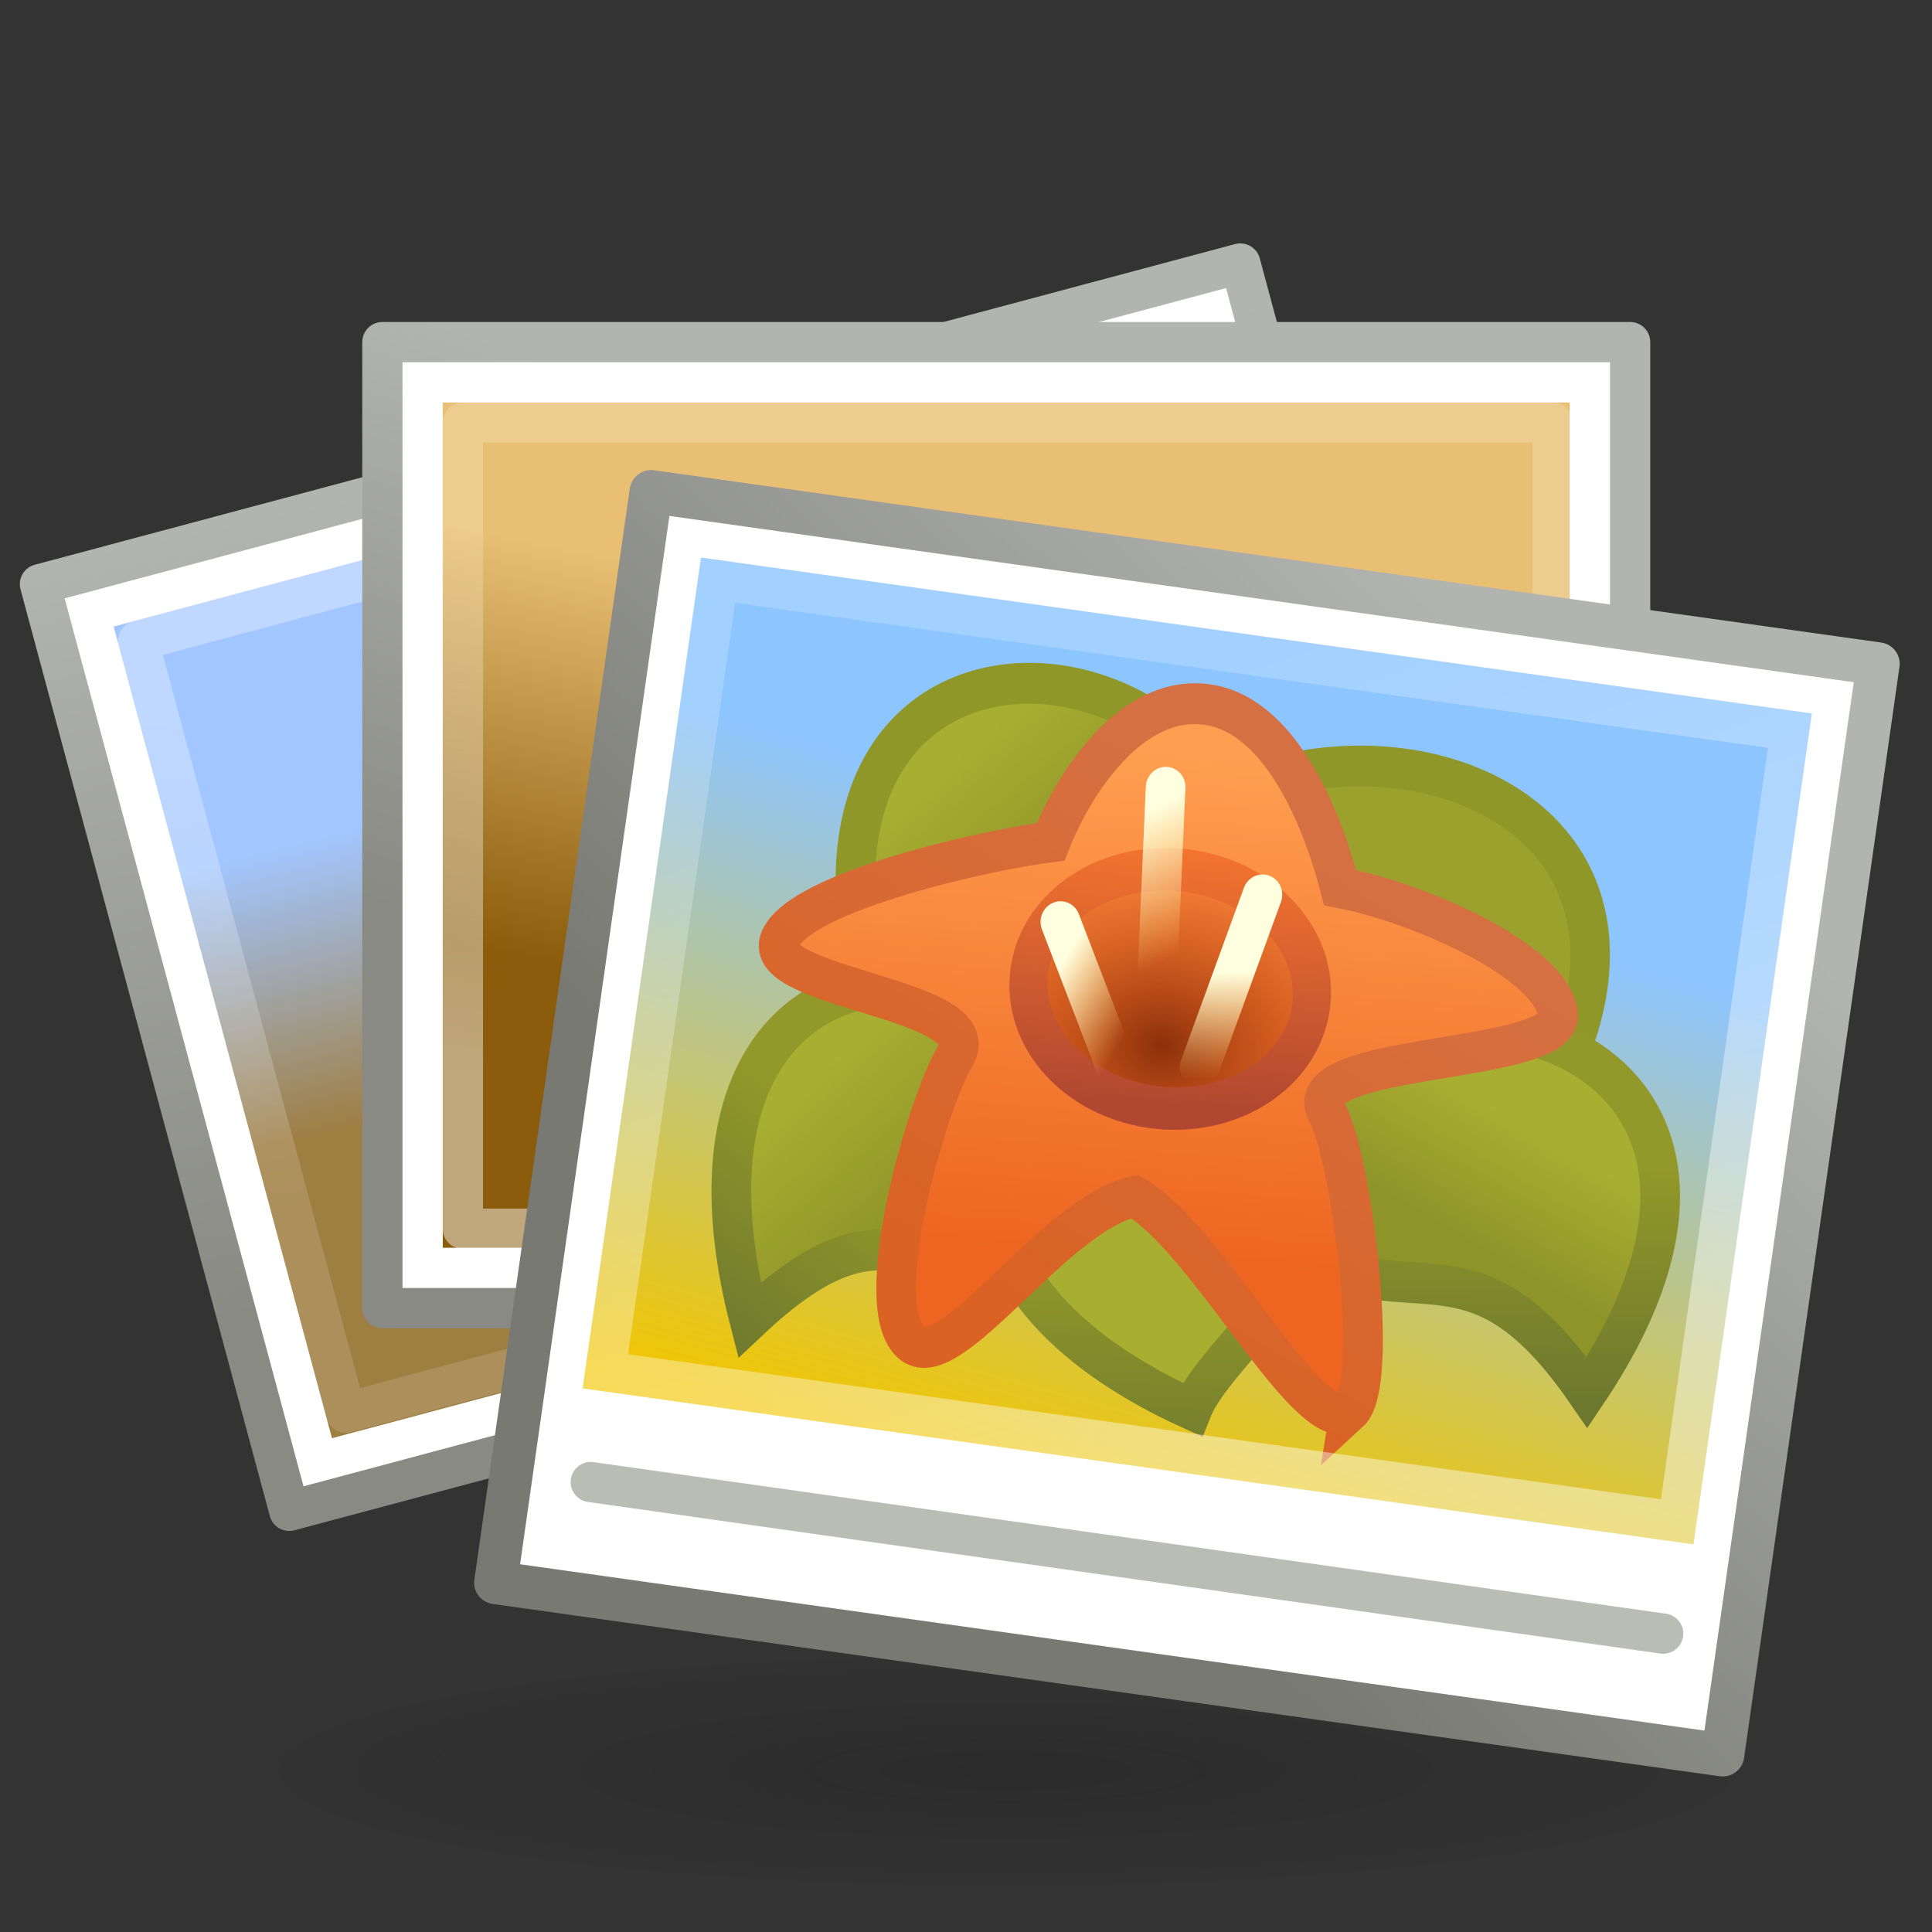 <?xml version="1.0" encoding="UTF-8" standalone="no"?>
<!-- Created with Inkscape (http://www.inkscape.org/) -->

<svg
   xmlns:dc="http://purl.org/dc/elements/1.1/"
   xmlns:cc="http://creativecommons.org/ns#"
   xmlns:rdf="http://www.w3.org/1999/02/22-rdf-syntax-ns#"
   xmlns:svg="http://www.w3.org/2000/svg"
   xmlns="http://www.w3.org/2000/svg"
   xmlns:xlink="http://www.w3.org/1999/xlink"
   xmlns:sodipodi="http://sodipodi.sourceforge.net/DTD/sodipodi-0.dtd"
   xmlns:inkscape="http://www.inkscape.org/namespaces/inkscape"
   width="48"
   height="48"
   id="svg1872"
   sodipodi:version="0.32"
   inkscape:version="0.47 r22583"
   sodipodi:docname="pix.svg"
   inkscape:output_extension="org.inkscape.output.svg.inkscape"
   version="1.0"
   inkscape:export-filename="/home/paolo/workspace/pix/data/icons/hicolor/48x48/apps/pix.png"
   inkscape:export-xdpi="90"
   inkscape:export-ydpi="90">
  <rect width="100%" height="100%" fill="#333333" stroke="none"/>
  <sodipodi:namedview
     id="base"
     pagecolor="#ffffff"
     bordercolor="#ffb6b6"
     borderopacity="1"
     inkscape:pageopacity="0.0"
     inkscape:pageshadow="2"
     inkscape:zoom="16"
     inkscape:cx="31.639735"
     inkscape:cy="16.767687"
     inkscape:current-layer="layer1"
     showgrid="false"
     inkscape:grid-bbox="true"
     inkscape:document-units="px"
     inkscape:showpageshadow="false"
     inkscape:window-width="1280"
     inkscape:window-height="949"
     inkscape:window-x="0"
     inkscape:window-y="24"
     inkscape:grid-points="true"
     showborder="true"
     showguides="true"
     inkscape:guide-bbox="true"
     inkscape:object-paths="false"
     inkscape:object-nodes="true"
     objecttolerance="10"
     gridtolerance="10"
     guidetolerance="10"
     inkscape:window-maximized="1">
    <inkscape:grid
       type="xygrid"
       id="grid6337"
       spacingx="0.5px"
       spacingy="0.5px"
       empspacing="2" />
    <inkscape:grid
       id="GridFromPre046Settings"
       type="xygrid"
       originx="0px"
       originy="0px"
       spacingx="0.5px"
       spacingy="0.5px"
       color="#0000ff"
       empcolor="#0000ff"
       opacity="0.2"
       empopacity="0.4"
       empspacing="2" />
  </sodipodi:namedview>
  <defs
     id="defs1874">
    <inkscape:perspective
       sodipodi:type="inkscape:persp3d"
       inkscape:vp_x="0 : 24 : 1"
       inkscape:vp_y="0 : 1000 : 0"
       inkscape:vp_z="48 : 24 : 1"
       inkscape:persp3d-origin="24 : 16 : 1"
       id="perspective191" />
    <linearGradient
       inkscape:collect="always"
       id="linearGradient6103">
      <stop
         style="stop-color:#8a5c0b;stop-opacity:1"
         offset="0"
         id="stop6105" />
      <stop
         style="stop-color:#e9bf74;stop-opacity:1"
         offset="1"
         id="stop6107" />
    </linearGradient>
    <linearGradient
       inkscape:collect="always"
       id="linearGradient6093">
      <stop
         style="stop-color:#ffffff;stop-opacity:1;"
         offset="0"
         id="stop6095" />
      <stop
         style="stop-color:#ffffff;stop-opacity:0;"
         offset="1"
         id="stop6097" />
    </linearGradient>
    <radialGradient
       inkscape:collect="always"
       id="radialGradient7028-916"
       r="14.407"
       gradientTransform="matrix(1,0,0,0.237,0,-11.762)"
       cx="5.038"
       cy="-15.411"
       gradientUnits="userSpaceOnUse"
       xlink:href="#linearGradient6939-277"
       fy="-15.411"
       fx="5.038" />
    <linearGradient
       inkscape:collect="always"
       id="linearGradient6939-277">
      <stop
         offset="0"
         id="stop6990"
         style="stop-color:#0a0a0a;stop-opacity:1;" />
      <stop
         offset="1"
         id="stop6992"
         style="stop-color:#0a0a0a;stop-opacity:0;" />
    </linearGradient>
    <linearGradient
       id="linearGradient3218-93">
      <stop
         offset="0"
         id="stop6996"
         style="stop-color:#ffffff;stop-opacity:0" />
      <stop
         offset="0.708"
         id="stop6998"
         style="stop-color:#898989;stop-opacity:0.09;" />
      <stop
         offset="1"
         id="stop7000"
         style="stop-color:#7f858d;stop-opacity:1;" />
    </linearGradient>
    <linearGradient
       id="linearGradient6152-873">
      <stop
         offset="0"
         id="stop7004"
         style="stop-color:#464646;stop-opacity:1;" />
      <stop
         offset="1"
         id="stop7006"
         style="stop-color:#6c4e72;stop-opacity:1" />
    </linearGradient>
    <linearGradient
       inkscape:collect="always"
       id="linearGradient6125-27">
      <stop
         offset="0"
         id="stop7010"
         style="stop-color:#ffffff;stop-opacity:1" />
      <stop
         offset="1"
         id="stop7012"
         style="stop-color:#ffffff;stop-opacity:0;" />
    </linearGradient>
    <linearGradient
       inkscape:collect="always"
       id="linearGradient6091-291"
       y2="36.375"
       y1="38"
       gradientTransform="translate(-2,7.2e-6)"
       x2="11"
       gradientUnits="userSpaceOnUse"
       xlink:href="#linearGradient6081-625"
       x1="12.663" />
    <linearGradient
       id="linearGradient6081-625">
      <stop
         offset="0"
         id="stop7016"
         style="stop-color:#7a7a7a;stop-opacity:1;" />
      <stop
         offset="1"
         id="stop7018"
         style="stop-color:#a9a9a9;stop-opacity:1;" />
    </linearGradient>
    <linearGradient
       inkscape:collect="always"
       id="linearGradient6093-384"
       y2="33"
       y1="43"
       gradientTransform="translate(-1,2e-7)"
       x2="11"
       gradientUnits="userSpaceOnUse"
       xlink:href="#linearGradient6115-889"
       x1="12" />
    <linearGradient
       inkscape:collect="always"
       id="linearGradient6115-889">
      <stop
         offset="0"
         id="stop7022"
         style="stop-color:#452e4a;stop-opacity:1" />
      <stop
         offset="1"
         id="stop7024"
         style="stop-color:#6c4e72;stop-opacity:1" />
    </linearGradient>
    <linearGradient
       inkscape:collect="always"
       id="linearGradient6085-132"
       y2="39.899"
       y1="35.383"
       gradientTransform="translate(-1,2e-7)"
       x2="12.76"
       gradientUnits="userSpaceOnUse"
       xlink:href="#linearGradient6172-348"
       x1="10.254" />
    <linearGradient
       id="linearGradient6172-348">
      <stop
         offset="0"
         id="stop7034"
         style="stop-color:#ffffff;stop-opacity:0.69" />
      <stop
         offset="1"
         id="stop7036"
         style="stop-color:#ffffff;stop-opacity:0" />
    </linearGradient>
    <linearGradient
       inkscape:collect="always"
       id="linearGradient6664-938-398"
       x1="10.625"
       y1="9.375"
       gradientTransform="matrix(1,0,0,0.774,-3,-1.532)"
       x2="15.75"
       gradientUnits="userSpaceOnUse"
       xlink:href="#linearGradient6513-648-914"
       y2="31" />
    <linearGradient
       inkscape:collect="always"
       id="linearGradient6513-648-914">
      <stop
         offset="0"
         id="stop7570"
         style="stop-color:#ffffff;stop-opacity:1" />
      <stop
         offset="1"
         id="stop7572"
         style="stop-color:#ffffff;stop-opacity:1" />
    </linearGradient>
    <linearGradient
       inkscape:collect="always"
       id="linearGradient6666-108-56"
       x1="10.196"
       y1="23.266"
       gradientTransform="matrix(1,0,0,0.774,-1,1.565)"
       x2="25.367"
       gradientUnits="userSpaceOnUse"
       xlink:href="#linearGradient6527-582-184"
       y2="4.616" />
    <linearGradient
       id="linearGradient6527-582-184">
      <stop
         offset="0"
         id="stop7576"
         style="stop-color:#787973;stop-opacity:1" />
      <stop
         offset="1"
         id="stop7578"
         style="stop-color:#b2b4b0;stop-opacity:1;" />
    </linearGradient>
    <linearGradient
       inkscape:collect="always"
       id="linearGradient6668-599-794"
       x1="20"
       y1="13.577"
       gradientTransform="matrix(0.95,0,0,0.851,-2.084,-1.063)"
       x2="17.27"
       gradientUnits="userSpaceOnUse"
       xlink:href="#linearGradient2782-839-396"
       y2="32.699" />
    <linearGradient
       inkscape:collect="always"
       id="linearGradient2782-839-396">
      <stop
         offset="0"
         id="stop7582"
         style="stop-color:#8dc5ff;stop-opacity:1" />
      <stop
         offset="1"
         id="stop7584"
         style="stop-color:#f2c600;stop-opacity:1" />
    </linearGradient>
    <linearGradient
       inkscape:collect="always"
       id="linearGradient6674-893-795"
       x1="11.75"
       y1="23.25"
       gradientTransform="matrix(0.889,-0.007,-0.008,0.951,2.314,-9.588)"
       x2="14.5"
       gradientUnits="userSpaceOnUse"
       xlink:href="#linearGradient2862-191-249"
       y2="26" />
    <linearGradient
       inkscape:collect="always"
       id="linearGradient2862-191-249">
      <stop
         offset="0"
         id="stop7588"
         style="stop-color:#a8ae30;stop-opacity:1" />
      <stop
         offset="1"
         id="stop7590"
         style="stop-color:#8f9429;stop-opacity:1" />
    </linearGradient>
    <linearGradient
       inkscape:collect="always"
       id="linearGradient6676-609-599"
       x1="27.812"
       y1="22.657"
       gradientTransform="matrix(1.047,-0.02,-0.021,0.962,-3.389,-2.845)"
       x2="26.7"
       gradientUnits="userSpaceOnUse"
       xlink:href="#linearGradient2862-537-737"
       y2="25.157" />
    <linearGradient
       inkscape:collect="always"
       id="linearGradient2862-537-737">
      <stop
         offset="0"
         id="stop7594"
         style="stop-color:#a8ae30;stop-opacity:1" />
      <stop
         offset="1"
         id="stop7596"
         style="stop-color:#8f9429;stop-opacity:1" />
    </linearGradient>
    <linearGradient
       inkscape:collect="always"
       id="linearGradient6678-775-375"
       x1="29.062"
       y1="29"
       gradientTransform="matrix(1.047,-0.02,-0.021,0.962,-3.389,-2.845)"
       x2="28.463"
       gradientUnits="userSpaceOnUse"
       xlink:href="#linearGradient2874-528-315"
       y2="23.782" />
    <linearGradient
       inkscape:collect="always"
       id="linearGradient2874-528-315">
      <stop
         offset="0"
         id="stop7600"
         style="stop-color:#6c782e;stop-opacity:1;" />
      <stop
         offset="1"
         id="stop7602"
         style="stop-color:#929829;stop-opacity:1" />
    </linearGradient>
    <linearGradient
       inkscape:collect="always"
       id="linearGradient6680-882-562"
       x1="11.75"
       y1="23.25"
       gradientTransform="matrix(0.867,0.007,0.008,0.998,0.386,-4.081)"
       x2="14.5"
       gradientUnits="userSpaceOnUse"
       xlink:href="#linearGradient2862-897-722"
       y2="26" />
    <linearGradient
       inkscape:collect="always"
       id="linearGradient2862-897-722">
      <stop
         offset="0"
         id="stop7606"
         style="stop-color:#a8ae30;stop-opacity:1" />
      <stop
         offset="1"
         id="stop7608"
         style="stop-color:#8f9429;stop-opacity:1" />
    </linearGradient>
    <linearGradient
       inkscape:collect="always"
       id="linearGradient6682-569-587"
       x1="10.062"
       y1="29.5"
       gradientTransform="matrix(0.97,0.008,0.008,0.998,-1.623,-4.098)"
       x2="12.656"
       gradientUnits="userSpaceOnUse"
       xlink:href="#linearGradient2874-878-807"
       y2="24.75" />
    <linearGradient
       inkscape:collect="always"
       id="linearGradient2874-878-807">
      <stop
         offset="0"
         id="stop7612"
         style="stop-color:#6c782e;stop-opacity:1;" />
      <stop
         offset="1"
         id="stop7614"
         style="stop-color:#929829;stop-opacity:1" />
    </linearGradient>
    <linearGradient
       inkscape:collect="always"
       id="linearGradient6684-646-360"
       x1="20.384"
       y1="31.625"
       gradientTransform="translate(-2,-4)"
       x2="19.884"
       gradientUnits="userSpaceOnUse"
       xlink:href="#linearGradient2874-499-677"
       y2="26.438" />
    <linearGradient
       inkscape:collect="always"
       id="linearGradient2874-499-677">
      <stop
         offset="0"
         id="stop7618"
         style="stop-color:#6c782e;stop-opacity:1;" />
      <stop
         offset="1"
         id="stop7620"
         style="stop-color:#929829;stop-opacity:1" />
    </linearGradient>
    <linearGradient
       inkscape:collect="always"
       id="linearGradient6686-103-989"
       x1="16.917"
       y1="25.211"
       gradientTransform="matrix(1.123,0.009,0.011,1.236,0.289,-4.715)"
       x2="16.374"
       gradientUnits="userSpaceOnUse"
       xlink:href="#linearGradient2855-649-911"
       y2="16.541" />
    <linearGradient
       inkscape:collect="always"
       id="linearGradient2855-649-911">
      <stop
         offset="0"
         id="stop7624"
         style="stop-color:#ed6520;stop-opacity:1" />
      <stop
         offset="1"
         id="stop7626"
         style="stop-color:#ff9e50;stop-opacity:1" />
    </linearGradient>
    <linearGradient
       inkscape:collect="always"
       id="linearGradient6688-508-790"
       x1="10.257"
       y1="24.583"
       gradientTransform="matrix(1.123,0.009,0.011,1.236,0.289,-4.715)"
       x2="13.592"
       gradientUnits="userSpaceOnUse"
       xlink:href="#linearGradient2849-135-305"
       y2="15.521" />
    <linearGradient
       inkscape:collect="always"
       id="linearGradient2849-135-305">
      <stop
         offset="0"
         id="stop7630"
         style="stop-color:#da6224;stop-opacity:1" />
      <stop
         offset="1"
         id="stop7632"
         style="stop-color:#d57042;stop-opacity:1" />
    </linearGradient>
    <radialGradient
       inkscape:collect="always"
       id="radialGradient6690-643-984"
       r="2"
       gradientTransform="matrix(1.813,-7.680244e-7,1.042223e-6,1.396,-15.45,-9.15)"
       cx="19"
       cy="22.472"
       gradientUnits="userSpaceOnUse"
       xlink:href="#linearGradient2891-388-107"
       fy="22.472"
       fx="19" />
    <linearGradient
       inkscape:collect="always"
       id="linearGradient2891-388-107">
      <stop
         offset="0"
         id="stop7636"
         style="stop-color:#8a300c;stop-opacity:1;" />
      <stop
         offset="1"
         id="stop7638"
         style="stop-color:#ec510c;stop-opacity:0" />
    </linearGradient>
    <linearGradient
       inkscape:collect="always"
       id="linearGradient6692-693-932"
       x1="18.369"
       y1="23.025"
       x2="18.154"
       gradientUnits="userSpaceOnUse"
       xlink:href="#linearGradient2885-866-809"
       y2="19.235" />
    <linearGradient
       inkscape:collect="always"
       id="linearGradient2885-866-809">
      <stop
         offset="0"
         id="stop7642"
         style="stop-color:#b04730;stop-opacity:1" />
      <stop
         offset="1"
         id="stop7644"
         style="stop-color:#ff7b2f;stop-opacity:1" />
    </linearGradient>
    <linearGradient
       inkscape:collect="always"
       id="linearGradient6694-91-847"
       x1="21"
       y1="20"
       gradientTransform="matrix(0.833,0,0,1.121,3.056,-2.099)"
       x2="21.25"
       gradientUnits="userSpaceOnUse"
       xlink:href="#linearGradient2911-613-519"
       y2="22" />
    <linearGradient
       id="linearGradient2911-613-519">
      <stop
         offset="0"
         id="stop7648"
         style="stop-color:#ffffe0;stop-opacity:1;" />
      <stop
         offset="1"
         id="stop7650"
         style="stop-color:#ffe588;stop-opacity:0;" />
    </linearGradient>
    <linearGradient
       inkscape:collect="always"
       id="linearGradient6696-957-701"
       x1="17"
       y1="21"
       gradientTransform="matrix(0.859,0,0,1.114,2.471,-2.224)"
       x2="18.892"
       gradientUnits="userSpaceOnUse"
       xlink:href="#linearGradient2911-198-956"
       y2="22.07" />
    <linearGradient
       id="linearGradient2911-198-956">
      <stop
         offset="0"
         id="stop7654"
         style="stop-color:#ffffe0;stop-opacity:1;" />
      <stop
         offset="1"
         id="stop7656"
         style="stop-color:#ffe588;stop-opacity:0;" />
    </linearGradient>
    <linearGradient
       inkscape:collect="always"
       id="linearGradient6698-322-330"
       x1="18"
       y1="18"
       gradientTransform="matrix(0.833,0,0,1.058,2.939,-1.346)"
       x2="19.488"
       gradientUnits="userSpaceOnUse"
       xlink:href="#linearGradient2911-977-39"
       y2="20.631" />
    <linearGradient
       id="linearGradient2911-977-39">
      <stop
         offset="0"
         id="stop7660"
         style="stop-color:#ffffe0;stop-opacity:1;" />
      <stop
         offset="1"
         id="stop7662"
         style="stop-color:#ffe588;stop-opacity:0;" />
    </linearGradient>
    <linearGradient
       inkscape:collect="always"
       id="linearGradient6700-934-905"
       x1="28.312"
       y1="26"
       gradientTransform="matrix(1.082,0,0,0.952,-4.612,-3.548)"
       x2="18.655"
       gradientUnits="userSpaceOnUse"
       xlink:href="#linearGradient2760-892-392"
       y2="9.5" />
    <linearGradient
       id="linearGradient2760-892-392">
      <stop
         offset="0"
         id="stop7666"
         style="stop-color:#ffffff;stop-opacity:1;" />
      <stop
         offset="1"
         id="stop7668"
         style="stop-color:#ffffff;stop-opacity:0.424" />
    </linearGradient>
    <linearGradient
       inkscape:collect="always"
       id="linearGradient6794-107-466-97"
       y2="31"
       y1="20.987"
       gradientTransform="matrix(1,0,0,0.774,8,0.466)"
       x2="15.75"
       gradientUnits="userSpaceOnUse"
       xlink:href="#linearGradient6513-961-304"
       x1="9.293" />
    <linearGradient
       inkscape:collect="always"
       id="linearGradient6513-961-304">
      <stop
         offset="0"
         id="stop7672"
         style="stop-color:#ffffff;stop-opacity:1" />
      <stop
         offset="1"
         id="stop7674"
         style="stop-color:#ffffff;stop-opacity:1" />
    </linearGradient>
    <linearGradient
       inkscape:collect="always"
       id="linearGradient6796-836-17-82"
       y2="2.562"
       y1="27.848"
       gradientTransform="matrix(1,0,0,0.774,10,3.564)"
       x2="15"
       gradientUnits="userSpaceOnUse"
       xlink:href="#linearGradient6527-840-903"
       x1="13.243" />
    <linearGradient
       id="linearGradient6527-840-903">
      <stop
         offset="0"
         id="stop7678"
         style="stop-color:#898a84;stop-opacity:1;" />
      <stop
         offset="1"
         id="stop7680"
         style="stop-color:#b2b4b0;stop-opacity:1;" />
    </linearGradient>
    <linearGradient
       inkscape:collect="always"
       id="linearGradient6798-298-851-218"
       y2="23.569"
       y1="15.57"
       gradientTransform="matrix(1.036,0,0,0.903,7.29,-0.434)"
       x2="18.462"
       gradientUnits="userSpaceOnUse"
       xlink:href="#linearGradient6963-199-896"
       x1="18.637" />
    <linearGradient
       inkscape:collect="always"
       id="linearGradient6963-199-896">
      <stop
         offset="0"
         id="stop7684"
         style="stop-color:#a2c6ff;stop-opacity:1" />
      <stop
         offset="1"
         id="stop7686"
         style="stop-color:#9f7e42;stop-opacity:1" />
    </linearGradient>
    <linearGradient
       inkscape:collect="always"
       id="linearGradient6804-766-431-104"
       y2="28.025"
       y1="13.368"
       gradientTransform="matrix(0.994,0,0,0.862,8.128,0.269)"
       x2="19.596"
       gradientUnits="userSpaceOnUse"
       xlink:href="#linearGradient2760-815-256-774"
       x1="22.569" />
    <linearGradient
       id="linearGradient2760-815-256-774">
      <stop
         offset="0"
         id="stop7690"
         style="stop-color:#ffffff;stop-opacity:1;" />
      <stop
         offset="1"
         id="stop7692"
         style="stop-color:#ffffff;stop-opacity:0.424" />
    </linearGradient>
    <linearGradient
       inkscape:collect="always"
       id="linearGradient6938-583-502"
       x1="10.625"
       y1="9.375"
       gradientTransform="matrix(1,0,0,0.774,1,-2.532)"
       x2="15.75"
       gradientUnits="userSpaceOnUse"
       xlink:href="#linearGradient6513-892-891"
       y2="31" />
    <linearGradient
       inkscape:collect="always"
       id="linearGradient6513-892-891">
      <stop
         offset="0"
         id="stop7696"
         style="stop-color:#ffffff;stop-opacity:1" />
      <stop
         offset="1"
         id="stop7698"
         style="stop-color:#ffffff;stop-opacity:1" />
    </linearGradient>
    <linearGradient
       inkscape:collect="always"
       id="linearGradient6959-132-289"
       x1="8.812"
       y1="23.198"
       gradientTransform="matrix(1,0,0,0.774,3,0.565)"
       x2="15.625"
       gradientUnits="userSpaceOnUse"
       xlink:href="#linearGradient6527-416-784"
       y2="6.68" />
    <linearGradient
       id="linearGradient6527-416-784">
      <stop
         offset="0"
         id="stop7702"
         style="stop-color:#898a84;stop-opacity:1;" />
      <stop
         offset="1"
         id="stop7704"
         style="stop-color:#b2b4b0;stop-opacity:1;" />
    </linearGradient>
    <linearGradient
       inkscape:collect="always"
       id="linearGradient6928-172-883"
       x1="13.5"
       y1="20.111"
       gradientTransform="matrix(1,0,0,2.705,0,-45.293)"
       x2="13"
       gradientUnits="userSpaceOnUse"
       xlink:href="#linearGradient6922-726-405"
       y2="26.695" />
    <linearGradient
       inkscape:collect="always"
       id="linearGradient6922-726-405">
      <stop
         offset="0"
         id="stop7714"
         style="stop-color:#b16e0c;stop-opacity:1;" />
      <stop
         offset="1"
         id="stop7716"
         style="stop-color:#f7dcb2;stop-opacity:1" />
    </linearGradient>
    <linearGradient
       inkscape:collect="always"
       id="linearGradient6961-88-360"
       x1="15"
       y1="27"
       gradientTransform="matrix(1.083,0,0,0.954,-0.624,-4.56)"
       x2="16"
       gradientUnits="userSpaceOnUse"
       xlink:href="#linearGradient2760-728-423-731-288"
       y2="13.687" />
    <linearGradient
       id="linearGradient2760-728-423-731-288">
      <stop
         offset="0"
         id="stop7720"
         style="stop-color:#ffffff;stop-opacity:1;" />
      <stop
         offset="1"
         id="stop7722"
         style="stop-color:#ffffff;stop-opacity:0.424" />
    </linearGradient>
    <linearGradient
       inkscape:collect="always"
       xlink:href="#linearGradient6093"
       id="linearGradient6101"
       gradientUnits="userSpaceOnUse"
       x1="22.834"
       y1="19.796"
       x2="22.615"
       y2="17" />
    <linearGradient
       inkscape:collect="always"
       xlink:href="#linearGradient6172-348"
       id="linearGradient6117"
       gradientUnits="userSpaceOnUse"
       gradientTransform="translate(-1,2e-7)"
       x1="10.254"
       y1="35.383"
       x2="12.76"
       y2="39.899" />
    <linearGradient
       inkscape:collect="always"
       xlink:href="#linearGradient6103"
       id="linearGradient6134"
       x1="10"
       y1="18"
       x2="12"
       y2="8"
       gradientUnits="userSpaceOnUse" />
    <linearGradient
       inkscape:collect="always"
       xlink:href="#linearGradient6125-27"
       id="linearGradient3794"
       gradientUnits="userSpaceOnUse"
       x1="57.25"
       y1="16.449"
       x2="52.217"
       y2="23.031" />
    <linearGradient
       inkscape:collect="always"
       xlink:href="#linearGradient6081-625"
       id="linearGradient3799"
       gradientUnits="userSpaceOnUse"
       gradientTransform="translate(-41.877,-12.745)"
       x1="12.663"
       y1="38"
       x2="11"
       y2="36.375" />
    <linearGradient
       inkscape:collect="always"
       xlink:href="#linearGradient6115-889"
       id="linearGradient3801"
       gradientUnits="userSpaceOnUse"
       gradientTransform="translate(-40.877,-12.745)"
       x1="12"
       y1="43"
       x2="11"
       y2="33" />
    <linearGradient
       inkscape:collect="always"
       xlink:href="#linearGradient6125-27"
       id="linearGradient3807"
       gradientUnits="userSpaceOnUse"
       x1="71.486"
       y1="33.304"
       x2="44.523"
       y2="12.713" />
    <linearGradient
       inkscape:collect="always"
       xlink:href="#linearGradient6152-873"
       id="linearGradient3809"
       gradientUnits="userSpaceOnUse"
       x1="63.157"
       y1="23.761"
       x2="47.472"
       y2="23.437" />
    <radialGradient
       inkscape:collect="always"
       xlink:href="#linearGradient3218-93"
       id="radialGradient3811"
       gradientUnits="userSpaceOnUse"
       gradientTransform="matrix(0.867,-1.148067e-6,1.127479e-6,0.883,8.025,2.886)"
       cx="60.532"
       cy="24.724"
       fx="60.532"
       fy="24.724"
       r="10.532" />
    <linearGradient
       inkscape:collect="always"
       xlink:href="#linearGradient6172-348"
       id="linearGradient3813"
       gradientUnits="userSpaceOnUse"
       gradientTransform="translate(-1,2e-7)"
       x1="10.254"
       y1="35.383"
       x2="12.76"
       y2="39.899" />
    <linearGradient
       inkscape:collect="always"
       xlink:href="#linearGradient2760-892-392"
       id="linearGradient6633"
       gradientUnits="userSpaceOnUse"
       gradientTransform="matrix(1.077,0,0,0.946,8.011,7.211)"
       x1="28.312"
       y1="26"
       x2="18.655"
       y2="9.5" />
    <linearGradient
       inkscape:collect="always"
       xlink:href="#linearGradient2782-839-396"
       id="linearGradient6648"
       gradientUnits="userSpaceOnUse"
       gradientTransform="matrix(0.945,0,0,0.845,10.528,9.677)"
       x1="20"
       y1="13.577"
       x2="17.27"
       y2="32.699" />
    <linearGradient
       inkscape:collect="always"
       xlink:href="#linearGradient6513-648-914"
       id="linearGradient6651"
       gradientUnits="userSpaceOnUse"
       gradientTransform="matrix(0.993,0,0,0.883,9.659,8.506)"
       x1="10.625"
       y1="9.375"
       x2="15.75"
       y2="31" />
    <linearGradient
       inkscape:collect="always"
       xlink:href="#linearGradient6527-582-184"
       id="linearGradient6653"
       gradientUnits="userSpaceOnUse"
       gradientTransform="matrix(0.993,0,0,0.883,11.646,12.039)"
       x1="10.196"
       y1="23.266"
       x2="25.367"
       y2="4.616" />
    <inkscape:perspective
       id="perspective7177"
       inkscape:persp3d-origin="0.5 : 0.33333333 : 1"
       inkscape:vp_z="1 : 0.5 : 1"
       inkscape:vp_y="0 : 1000 : 0"
       inkscape:vp_x="0 : 0.5 : 1"
       sodipodi:type="inkscape:persp3d" />
    <linearGradient
       inkscape:collect="always"
       xlink:href="#linearGradient6513-648-914"
       id="linearGradient7210"
       gradientUnits="userSpaceOnUse"
       gradientTransform="matrix(0.993,0,0,0.883,9.659,8.506)"
       x1="10.625"
       y1="9.375"
       x2="15.75"
       y2="31" />
    <linearGradient
       inkscape:collect="always"
       xlink:href="#linearGradient6527-582-184"
       id="linearGradient7212"
       gradientUnits="userSpaceOnUse"
       gradientTransform="matrix(0.993,0,0,0.883,11.646,12.039)"
       x1="10.196"
       y1="23.266"
       x2="25.367"
       y2="4.616" />
    <linearGradient
       inkscape:collect="always"
       xlink:href="#linearGradient2782-839-396"
       id="linearGradient7214"
       gradientUnits="userSpaceOnUse"
       gradientTransform="matrix(0.945,0,0,0.845,10.528,9.677)"
       x1="20"
       y1="13.577"
       x2="17.27"
       y2="32.699" />
    <linearGradient
       inkscape:collect="always"
       xlink:href="#linearGradient2862-191-249"
       id="linearGradient7216"
       gradientUnits="userSpaceOnUse"
       gradientTransform="matrix(0.889,-0.007,-0.008,0.951,2.314,-9.588)"
       x1="11.75"
       y1="23.25"
       x2="14.5"
       y2="26" />
    <linearGradient
       inkscape:collect="always"
       xlink:href="#linearGradient2862-537-737"
       id="linearGradient7218"
       gradientUnits="userSpaceOnUse"
       gradientTransform="matrix(1.047,-0.02,-0.021,0.962,-3.389,-2.845)"
       x1="27.812"
       y1="22.657"
       x2="26.7"
       y2="25.157" />
    <linearGradient
       inkscape:collect="always"
       xlink:href="#linearGradient2874-528-315"
       id="linearGradient7220"
       gradientUnits="userSpaceOnUse"
       gradientTransform="matrix(1.047,-0.02,-0.021,0.962,-3.389,-2.845)"
       x1="29.062"
       y1="29"
       x2="28.463"
       y2="23.782" />
    <linearGradient
       inkscape:collect="always"
       xlink:href="#linearGradient2862-897-722"
       id="linearGradient7222"
       gradientUnits="userSpaceOnUse"
       gradientTransform="matrix(0.867,0.007,0.008,0.998,0.386,-4.081)"
       x1="11.75"
       y1="23.25"
       x2="14.5"
       y2="26" />
    <linearGradient
       inkscape:collect="always"
       xlink:href="#linearGradient2874-878-807"
       id="linearGradient7224"
       gradientUnits="userSpaceOnUse"
       gradientTransform="matrix(0.97,0.008,0.008,0.998,-1.623,-4.098)"
       x1="10.062"
       y1="29.5"
       x2="12.656"
       y2="24.75" />
    <linearGradient
       inkscape:collect="always"
       xlink:href="#linearGradient2874-499-677"
       id="linearGradient7226"
       gradientUnits="userSpaceOnUse"
       gradientTransform="translate(-2,-4)"
       x1="20.384"
       y1="31.625"
       x2="19.884"
       y2="26.438" />
    <linearGradient
       inkscape:collect="always"
       xlink:href="#linearGradient2855-649-911"
       id="linearGradient7228"
       gradientUnits="userSpaceOnUse"
       gradientTransform="matrix(1.123,0.009,0.011,1.236,0.289,-4.715)"
       x1="16.917"
       y1="25.211"
       x2="16.374"
       y2="16.541" />
    <linearGradient
       inkscape:collect="always"
       xlink:href="#linearGradient2849-135-305"
       id="linearGradient7230"
       gradientUnits="userSpaceOnUse"
       gradientTransform="matrix(1.123,0.009,0.011,1.236,0.289,-4.715)"
       x1="10.257"
       y1="24.583"
       x2="13.592"
       y2="15.521" />
    <radialGradient
       inkscape:collect="always"
       xlink:href="#linearGradient2891-388-107"
       id="radialGradient7232"
       gradientUnits="userSpaceOnUse"
       gradientTransform="matrix(1.813,-7.680244e-7,1.042223e-6,1.396,-15.45,-9.15)"
       cx="19"
       cy="22.472"
       fx="19"
       fy="22.472"
       r="2" />
    <linearGradient
       inkscape:collect="always"
       xlink:href="#linearGradient2885-866-809"
       id="linearGradient7234"
       gradientUnits="userSpaceOnUse"
       x1="18.369"
       y1="23.025"
       x2="18.154"
       y2="19.235" />
    <linearGradient
       inkscape:collect="always"
       xlink:href="#linearGradient2911-613-519"
       id="linearGradient7236"
       gradientUnits="userSpaceOnUse"
       gradientTransform="matrix(0.833,0,0,1.121,3.056,-2.099)"
       x1="21"
       y1="20"
       x2="21.25"
       y2="22" />
    <linearGradient
       inkscape:collect="always"
       xlink:href="#linearGradient2911-198-956"
       id="linearGradient7238"
       gradientUnits="userSpaceOnUse"
       gradientTransform="matrix(0.859,0,0,1.114,2.471,-2.224)"
       x1="17"
       y1="21"
       x2="18.892"
       y2="22.07" />
    <linearGradient
       inkscape:collect="always"
       xlink:href="#linearGradient2911-977-39"
       id="linearGradient7240"
       gradientUnits="userSpaceOnUse"
       gradientTransform="matrix(0.833,0,0,1.058,2.939,-1.346)"
       x1="18"
       y1="18"
       x2="19.488"
       y2="20.631" />
    <linearGradient
       inkscape:collect="always"
       xlink:href="#linearGradient2760-892-392"
       id="linearGradient7242"
       gradientUnits="userSpaceOnUse"
       gradientTransform="matrix(1.077,0,0,0.946,8.011,7.211)"
       x1="28.312"
       y1="26"
       x2="18.655"
       y2="9.5" />
    <linearGradient
       inkscape:collect="always"
       xlink:href="#linearGradient2760-892-392"
       id="linearGradient7247"
       gradientUnits="userSpaceOnUse"
       gradientTransform="matrix(1.077,0,0,0.946,11.623,2.81)"
       x1="28.312"
       y1="26"
       x2="18.655"
       y2="9.5" />
    <linearGradient
       inkscape:collect="always"
       xlink:href="#linearGradient2782-839-396"
       id="linearGradient7262"
       gradientUnits="userSpaceOnUse"
       gradientTransform="matrix(0.945,0,0,0.845,14.14,5.276)"
       x1="20"
       y1="13.577"
       x2="17.27"
       y2="32.699" />
    <linearGradient
       inkscape:collect="always"
       xlink:href="#linearGradient6513-648-914"
       id="linearGradient7265"
       gradientUnits="userSpaceOnUse"
       gradientTransform="matrix(0.993,0,0,0.883,13.272,4.105)"
       x1="10.625"
       y1="9.375"
       x2="15.75"
       y2="31" />
    <linearGradient
       inkscape:collect="always"
       xlink:href="#linearGradient6527-582-184"
       id="linearGradient7267"
       gradientUnits="userSpaceOnUse"
       gradientTransform="matrix(0.993,0,0,0.883,15.258,7.638)"
       x1="10.196"
       y1="23.266"
       x2="25.367"
       y2="4.616" />
  </defs>
  <g
     inkscape:groupmode="layer"
     id="layer1"
     inkscape:label="Layer 1"
     style="display:inline">
    <g
       id="g6782"
       transform="matrix(0.962,-0.257,0.258,0.959,-12.451,12.451)">
      <rect
         id="rect6784"
         x="12.5"
         y="5.5"
         width="31"
         height="24.009"
         style="fill:url(#linearGradient6794-107-466-97);fill-opacity:1;fill-rule:nonzero;stroke:url(#linearGradient6796-836-17-82);stroke-width:1.005;stroke-linecap:round;stroke-linejoin:round;stroke-miterlimit:4;stroke-opacity:1;stroke-dasharray:none" />
      <rect
         id="rect6786"
         x="14"
         y="7"
         width="28"
         height="21.028"
         style="fill:url(#linearGradient6798-298-851-218);fill-opacity:1;fill-rule:nonzero;stroke:none" />
      <rect
         id="rect6792"
         x="14.5"
         y="7.5"
         width="27"
         height="20"
         style="opacity:0.318;fill:none;stroke:url(#linearGradient6804-766-431-104);stroke-width:1.005;stroke-linecap:round;stroke-linejoin:round;stroke-miterlimit:4;stroke-opacity:1;stroke-dasharray:none" />
    </g>
    <g
       id="g6942"
       transform="translate(4,6)">
      <rect
         id="rect6556"
         x="5.5"
         y="2.5"
         width="31"
         height="24"
         style="fill:url(#linearGradient6938-583-502);fill-opacity:1;fill-rule:nonzero;stroke:url(#linearGradient6959-132-289);stroke-width:1;stroke-linecap:round;stroke-linejoin:round;stroke-miterlimit:4;stroke-dasharray:none;stroke-opacity:1" />
      <rect
         id="rect6558"
         x="7"
         y="4"
         width="28"
         height="21"
         style="fill:url(#linearGradient6134);fill-opacity:1;fill-rule:nonzero;stroke:none;stroke-width:1;stroke-linecap:round;stroke-linejoin:miter;stroke-miterlimit:4;stroke-dasharray:none;stroke-opacity:1" />
      <rect
         id="rect6588"
         x="7.5"
         y="4.5"
         width="27.08"
         height="20.028"
         style="opacity:0.463;fill:none;fill-opacity:1;fill-rule:nonzero;stroke:url(#linearGradient6961-88-360);stroke-width:1;stroke-linecap:round;stroke-linejoin:round;stroke-miterlimit:4;stroke-dasharray:none;stroke-opacity:1" />
    </g>
    <path
       id="path7026"
       sodipodi:cx="5.038136"
       sodipodi:cy="-15.410795"
       transform="matrix(1.319,0,0,0.88,18.356,57.555)"
       d="M 19.445,-15.411 A 14.407,3.411 0 1 1 -9.369,-15.411 A 14.407,3.411 0 1 1 19.445,-15.411 z"
       sodipodi:type="arc"
       style="opacity:0.2;fill:url(#radialGradient7028-916);fill-opacity:1;stroke:none;stroke-width:0.8;stroke-linecap:round;stroke-linejoin:round;stroke-miterlimit:4;stroke-dasharray:none;stroke-opacity:1"
       sodipodi:ry="3.4107955"
       sodipodi:rx="14.407301" />
    <g
       id="g7269">
      <rect
         transform="matrix(0.99,0.139,-0.141,0.99,0,0)"
         id="rect6630"
         x="17.742"
         y="9.846"
         width="30.793"
         height="27.38"
         style="fill:url(#linearGradient7265);fill-opacity:1;fill-rule:nonzero;stroke:url(#linearGradient7267);stroke-width:1.071;stroke-linecap:round;stroke-linejoin:round;stroke-miterlimit:4;stroke-opacity:1;stroke-dasharray:none" />
      <rect
         transform="matrix(0.99,0.139,-0.141,0.99,0,0)"
         id="rect6632"
         x="19.201"
         y="11.296"
         width="27.877"
         height="20.85"
         ry="0"
         style="fill:url(#linearGradient7262);fill-opacity:1;fill-rule:nonzero;stroke:none" />
      <g
         transform="matrix(1.131,0.159,-0.166,1.167,11.795,2.164)"
         id="g6638">
        <path
           d="M 19.458,14.622 C 17.615,8.601 7.673,9.604 11.389,17.932 c 3.342,-3.739 3.785,-0.028 8.069,-3.31 z"
           id="path6640"
           style="fill:url(#linearGradient7216);fill-opacity:1;fill-rule:evenodd;stroke:#909729;stroke-width:0.862px;stroke-linecap:butt;stroke-linejoin:miter;stroke-opacity:1"
           sodipodi:nodetypes="ccc" />
        <path
           d="m 15.681,15.736 c 2.38,-6.535 14.711,-5.583 9.97,3.471 -4.094,-3.998 -4.7,0.02 -9.97,-3.471 z"
           id="path6642"
           style="fill:#9ca02c;fill-opacity:1;fill-rule:evenodd;stroke:#909729;stroke-width:0.862px;stroke-linecap:butt;stroke-linejoin:miter;stroke-opacity:1"
           sodipodi:nodetypes="ccc" />
        <path
           d="m 19.128,20.782 c 2.228,-6.294 13.2,-5.536 8.827,3.202 -3.582,-3.781 -4.188,0.078 -8.827,-3.202 z"
           id="path6644"
           style="fill:url(#linearGradient7218);fill-opacity:1;fill-rule:evenodd;stroke:url(#linearGradient7220);stroke-width:0.862px;stroke-linecap:butt;stroke-linejoin:miter;stroke-opacity:1"
           sodipodi:nodetypes="ccc" />
        <path
           d="M 17.5,21.584 C 15.603,15.24 5.932,16.135 9.693,24.929 12.887,21.06 13.381,24.959 17.5,21.584 z"
           id="path6646"
           style="fill:url(#linearGradient7222);fill-opacity:1;fill-rule:evenodd;stroke:url(#linearGradient7224);stroke-width:0.862px;stroke-linecap:butt;stroke-linejoin:miter;stroke-opacity:1"
           sodipodi:nodetypes="ccc" />
        <path
           d="m 18,18.5 c 8,0 2,5 1.5,7 -7,-2 -5.463,-7 -1.5,-7 z"
           id="path6648"
           style="fill:#a8ae30;fill-opacity:1;fill-rule:evenodd;stroke:url(#linearGradient7226);stroke-width:0.862px;stroke-linecap:butt;stroke-linejoin:miter;stroke-opacity:1"
           sodipodi:nodetypes="ccs" />
        <g
           id="g6650"
           transform="translate(-2,-4)">
          <path
             id="path6652"
             d="m 24.899,29.084 c -0.809,0.675 -3.603,-3.233 -5.293,-3.865 -1.68,0.604 -3.38,4.239 -4.329,3.722 -1.085,-0.592 -0.415,-5.102 0.038,-6.124 0.583,-1.317 -4.422,-0.83 -4.133,-1.92 0.286,-1.076 4.265,-2.505 5.533,-2.833 0.314,-1.276 1.283,-3.34 2.968,-3.325 1.685,0.014 2.908,2.263 3.405,3.432 1.76,0.086 4.729,0.899 5.08,1.979 0.347,1.066 -5.589,1.57 -4.675,2.747 0.667,0.859 1.989,5.503 1.406,6.189 z"
             style="fill:url(#linearGradient7228);fill-opacity:1;fill-rule:nonzero;stroke:url(#linearGradient7230);stroke-width:0.862;stroke-linecap:round;stroke-linejoin:miter;stroke-miterlimit:4;stroke-opacity:1"
             sodipodi:nodetypes="ccssscscssc" />
          <path
             id="path6654"
             sodipodi:cx="19"
             sodipodi:cy="21.5"
             transform="matrix(1.544,-0.007,-0.008,1.678,-9.424,-15.163)"
             d="m 21,21.5 c 0,0.828 -0.895,1.5 -2,1.5 -1.105,0 -2,-0.672 -2,-1.5 0,-0.828 0.895,-1.5 2,-1.5 1.105,0 2,0.672 2,1.5 z"
             sodipodi:type="arc"
             style="fill:url(#radialGradient7232);fill-opacity:1;fill-rule:nonzero;stroke:url(#linearGradient7234);stroke-width:0.535;stroke-linecap:round;stroke-linejoin:miter;stroke-miterlimit:4;stroke-opacity:1;stroke-dasharray:none"
             sodipodi:ry="1.5"
             sodipodi:rx="2" />
          <path
             id="path6656"
             d="m 20.615,22.323 0.823,-3.774"
             style="fill:none;stroke:url(#linearGradient7236);stroke-width:0.862px;stroke-linecap:round;stroke-linejoin:miter;stroke-opacity:1"
             sodipodi:nodetypes="cc" />
          <path
             id="path6658"
             d="M 18.924,22.76 17.169,19.701"
             style="fill:none;stroke:url(#linearGradient7238);stroke-width:0.862px;stroke-linecap:round;stroke-linejoin:miter;stroke-opacity:1"
             sodipodi:nodetypes="cc" />
          <path
             id="path6660"
             d="M 19.542,21.722 19.024,16.587"
             style="fill:none;stroke:url(#linearGradient7240);stroke-width:0.862px;stroke-linecap:round;stroke-linejoin:miter;stroke-opacity:1"
             sodipodi:nodetypes="cc" />
        </g>
      </g>
      <rect
         transform="matrix(0.99,0.139,-0.141,0.99,0,0)"
         id="rect6662"
         x="19.699"
         y="11.793"
         width="26.92"
         height="19.857"
         style="opacity:0.435;fill:none;stroke:url(#linearGradient7247);stroke-width:1;stroke-linecap:round;stroke-linejoin:miter;stroke-miterlimit:4;stroke-opacity:1;stroke-dasharray:none" />
      <path
         id="path6657-0"
         d="m 14.677,36.821 26.644,3.766"
         style="fill:none;stroke:#babdb6;stroke-width:1;stroke-linecap:round;stroke-linejoin:miter;stroke-miterlimit:4;stroke-opacity:1;stroke-dasharray:none;display:inline" />
    </g>
  </g>
  <g
     inkscape:groupmode="layer"
     id="layer2"
     inkscape:label="lente"
     style="display:inline">
    <path
       style="fill:none;stroke:url(#linearGradient3813);stroke-width:1;stroke-linecap:round;stroke-linejoin:miter;stroke-miterlimit:4;stroke-opacity:1;display:inline"
       sodipodi:type="inkscape:offset"
       d="m 10,34.625 c -2.802,1.857 -6.109,4.093 -8.75,7.031 0.108,0.349 0.396,0.99 1,1.594 0.604,0.604 1.245,0.892 1.594,1 C 6.782,41.609 9.018,38.302 10.875,35.5 L 10,34.625 z"
       xlink:href="#rect3080"
       inkscape:original="M -26.375 19.75 C -29.375 21.75 -33.375 24.25 -36.375 27.75 C -36.375 29.25 -33.875 31.75 -32.375 31.75 C -28.875 28.75 -26.375 24.75 -24.375 21.75 L -26.375 19.75 z "
       inkscape:href="#rect3080"
       inkscape:radius="-0.96875"
       id="path6089"
       transform="translate(-18.125,-4.75)" />
  </g>
</svg>
